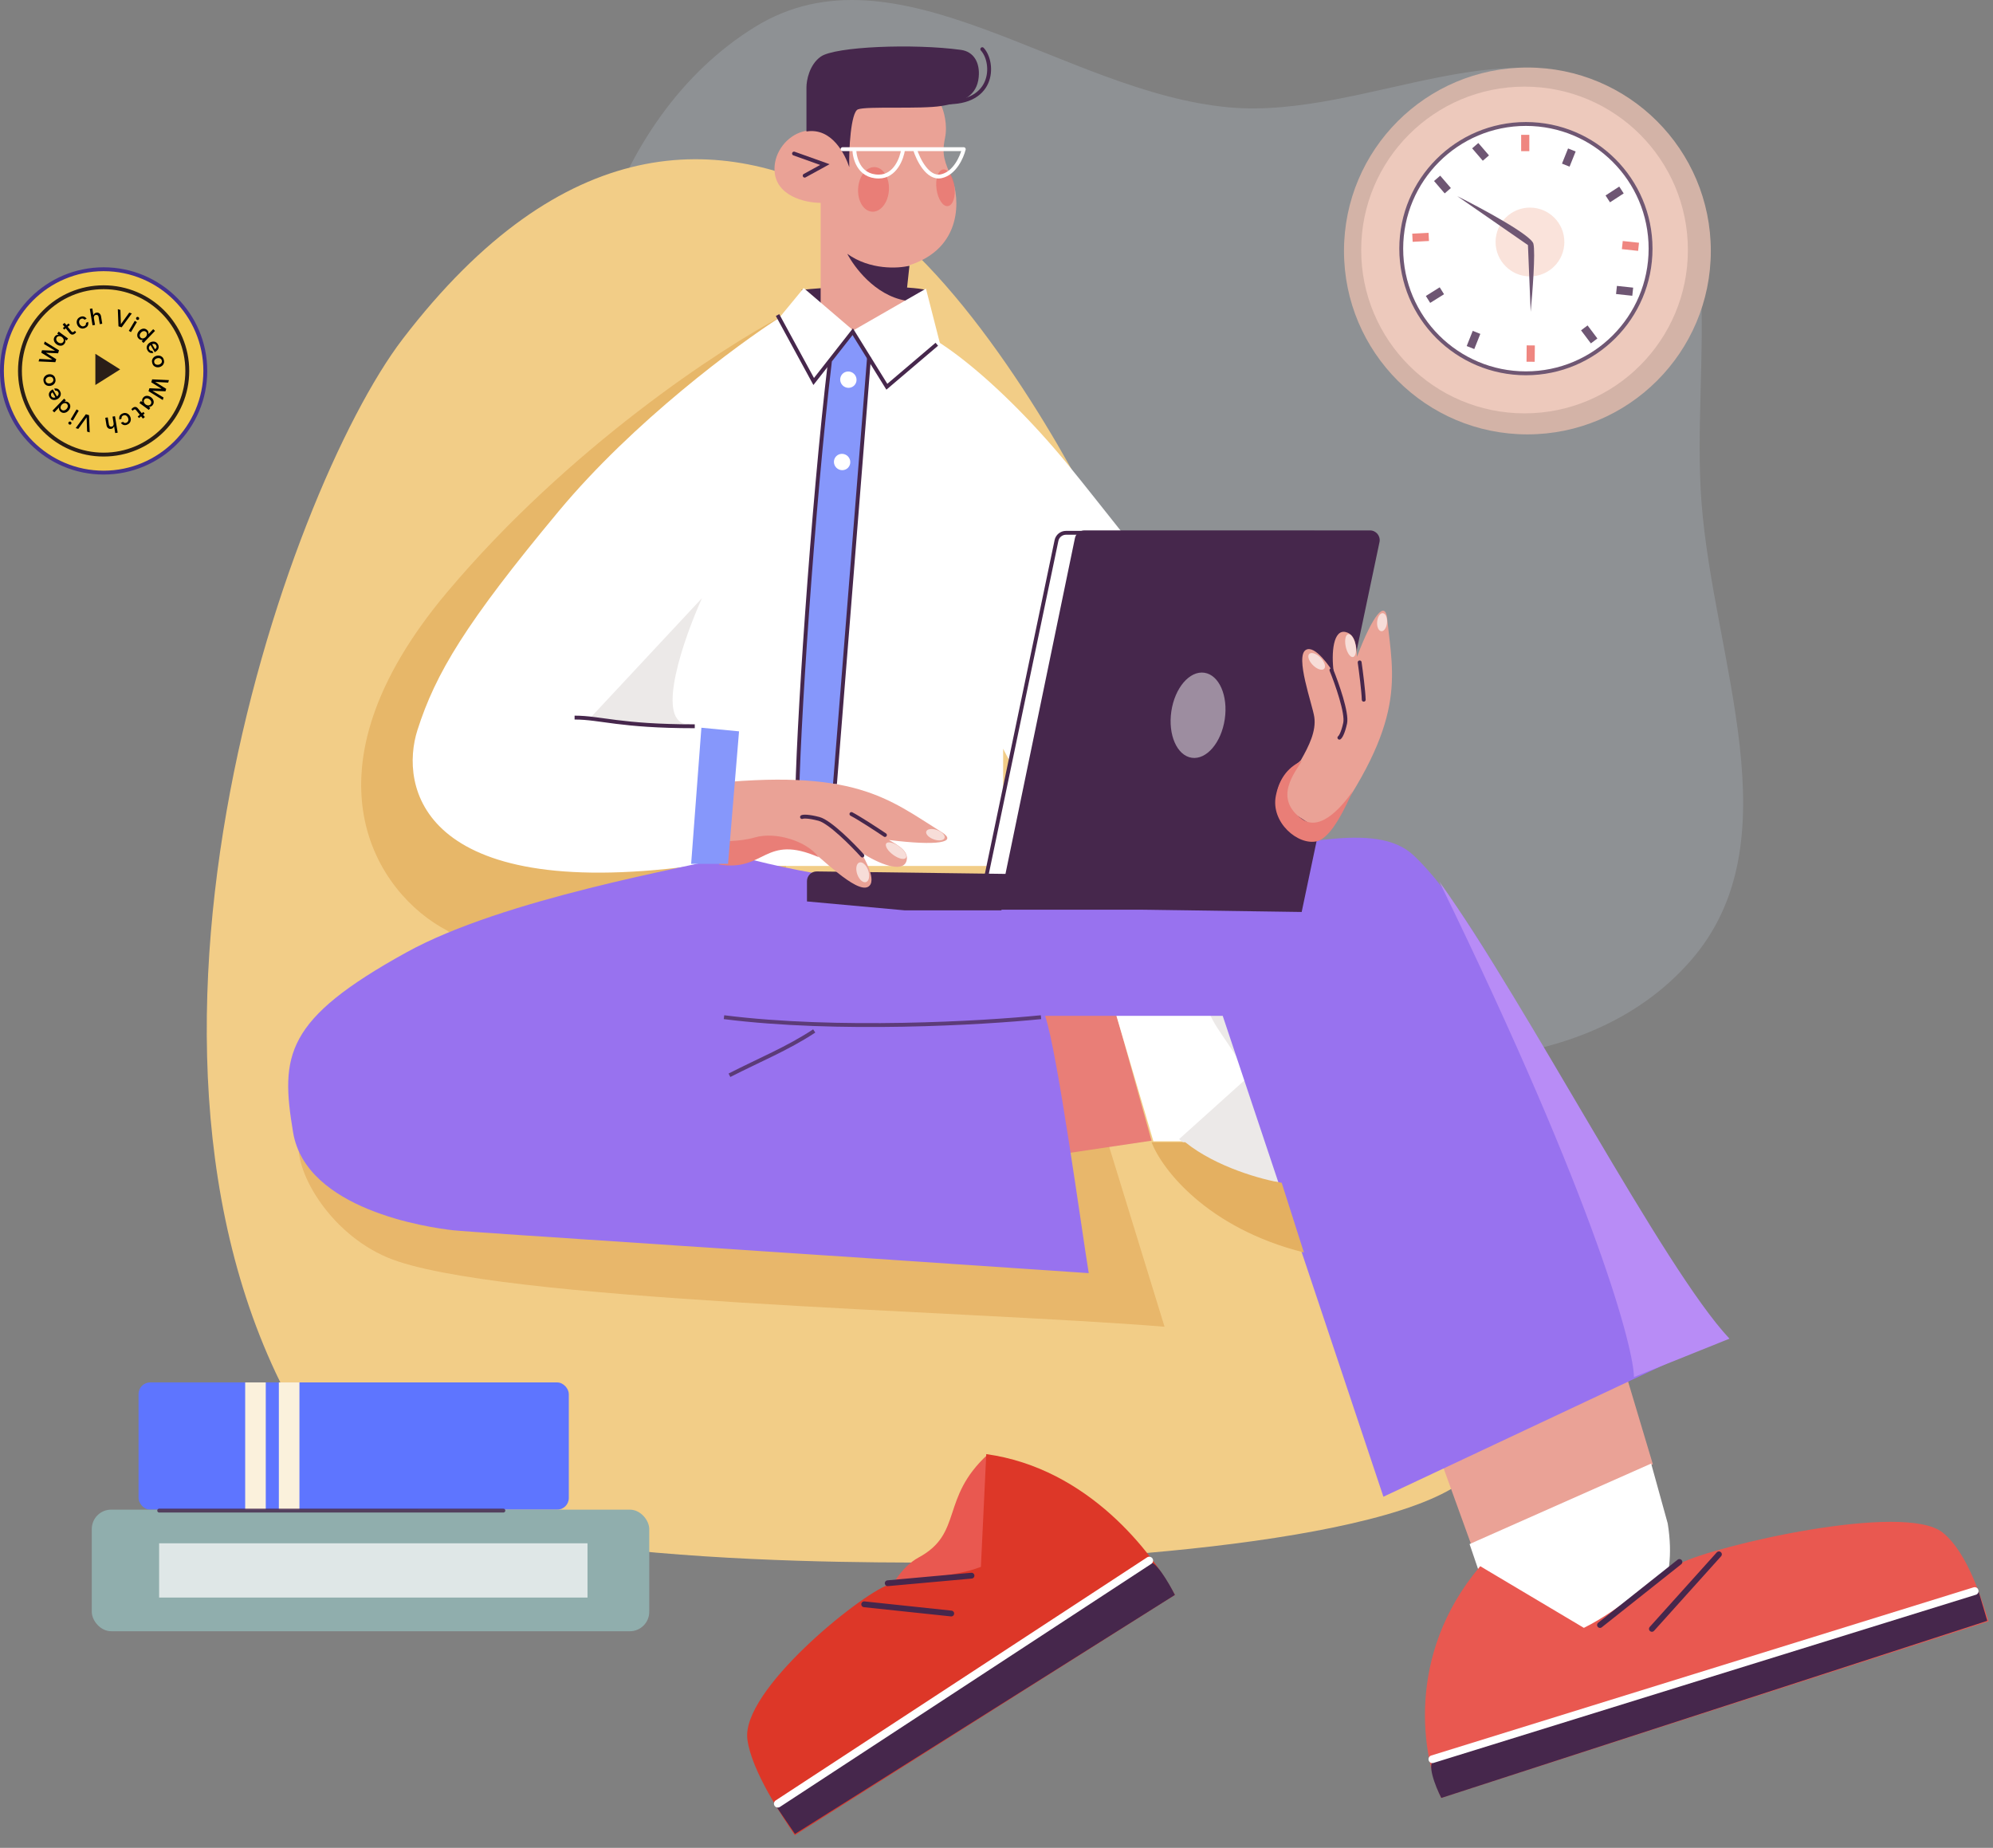 <svg width="1029" height="954" viewBox="0 0 1029 954" fill="none" xmlns="http://www.w3.org/2000/svg">
<rect x="0" y="0" width="1029" height="954" fill="#808080" stroke="none"/>
<path fill-rule="evenodd" clip-rule="evenodd" d="M634.869 55.452C705.703 61.702 785.476 8.004 840.07 53.542C895.609 99.868 873.146 186.524 878.452 258.629C884.498 340.783 927.074 434.415 872.651 496.279C817.508 558.963 716.185 554.539 634.869 535.52C568.63 520.027 539.38 449.856 487.274 406.143C424.987 353.888 324.392 337.516 304.818 258.629C283.188 171.463 313.416 60.917 389.924 13.82C463.232 -31.308 549.106 47.883 634.869 55.452Z" fill="#D9ECFF" fill-opacity="0.16"/>
<circle cx="53.5" cy="191.5" r="52.5" fill="#F2C94C" stroke="#43328D" stroke-width="2"/>
<circle cx="53.499" cy="191.5" r="43.196" stroke="#2A1E17" stroke-width="2"/>
<path d="M28.571 186.982L19.914 186.591L20.314 185.304L27.035 185.664L21.315 182.079L21.708 180.813L28.445 181.084L22.705 177.6L23.105 176.312L30.466 180.879L29.996 182.394L23.717 182.135L29.042 185.467L28.571 186.982Z" fill="black"/>
<path d="M28.29 173.745C28.514 173.441 28.749 173.224 28.994 173.095C29.244 172.96 29.478 172.879 29.695 172.851C29.913 172.824 30.087 172.816 30.219 172.829L30.259 172.774L29.538 172.244L30.305 171.204L35.143 174.762L34.376 175.801L33.655 175.271L33.614 175.326C33.665 175.447 33.71 175.616 33.748 175.832C33.786 176.047 33.778 176.294 33.723 176.572C33.672 176.844 33.535 177.132 33.31 177.436C33.041 177.801 32.736 178.069 32.394 178.239C32.051 178.399 31.693 178.483 31.321 178.491C30.944 178.494 30.572 178.432 30.206 178.304C29.846 178.17 29.51 177.989 29.2 177.76C28.889 177.532 28.616 177.266 28.381 176.962C28.15 176.651 27.983 176.317 27.88 175.961C27.771 175.599 27.746 175.233 27.803 174.863C27.859 174.482 28.021 174.109 28.29 173.745ZM29.326 174.154C29.106 174.452 29.004 174.762 29.02 175.083C29.031 175.4 29.122 175.702 29.296 175.989C29.473 176.27 29.699 176.511 29.973 176.712C30.247 176.913 30.544 177.057 30.866 177.143C31.191 177.223 31.51 177.224 31.823 177.144C32.129 177.06 32.392 176.869 32.611 176.571C32.831 176.273 32.934 175.969 32.919 175.658C32.903 175.336 32.806 175.035 32.628 174.755C32.455 174.468 32.231 174.224 31.957 174.022C31.683 173.821 31.384 173.68 31.058 173.6C30.737 173.514 30.423 173.513 30.117 173.597C29.809 173.671 29.545 173.857 29.326 174.154Z" fill="black"/>
<path d="M38.647 172.23C38.276 172.528 37.924 172.7 37.591 172.745C37.258 172.789 36.952 172.74 36.672 172.597C36.393 172.444 36.146 172.235 35.933 171.97L33.941 169.501L33.12 170.161L32.465 169.35L33.286 168.69L32.347 167.526L33.354 166.716L34.293 167.88L35.388 167L36.042 167.811L34.947 168.692L36.925 171.143C37.281 171.584 37.703 171.608 38.191 171.215C38.315 171.116 38.423 171.015 38.514 170.912C38.606 170.809 38.652 170.757 38.652 170.757L39.314 171.577C39.314 171.577 39.25 171.648 39.121 171.79C38.999 171.927 38.841 172.074 38.647 172.23Z" fill="black"/>
<path d="M43.954 169.318C43.494 169.529 43.056 169.634 42.64 169.633C42.221 169.626 41.837 169.54 41.487 169.376C41.135 169.205 40.823 168.978 40.552 168.695C40.287 168.409 40.075 168.091 39.914 167.741C39.753 167.391 39.651 167.023 39.606 166.636C39.569 166.246 39.602 165.865 39.705 165.494C39.806 165.116 39.992 164.769 40.263 164.454C40.53 164.132 40.894 163.866 41.355 163.655C41.808 163.448 42.214 163.345 42.572 163.347C42.934 163.34 43.25 163.394 43.52 163.512C43.79 163.629 44.015 163.767 44.196 163.925C44.377 164.083 44.509 164.226 44.593 164.354C44.683 164.479 44.728 164.541 44.728 164.541L43.616 165.05C43.616 165.05 43.575 165.007 43.493 164.919C43.418 164.829 43.305 164.736 43.153 164.639C43 164.543 42.811 164.484 42.585 164.463C42.366 164.438 42.109 164.494 41.814 164.629C41.464 164.789 41.213 165.012 41.061 165.297C40.906 165.576 40.832 165.884 40.837 166.222C40.85 166.557 40.93 166.886 41.078 167.208C41.226 167.531 41.423 167.806 41.669 168.034C41.922 168.259 42.206 168.407 42.522 168.479C42.834 168.544 43.165 168.496 43.516 168.336C43.811 168.2 44.021 168.042 44.145 167.861C44.277 167.676 44.355 167.494 44.382 167.316C44.408 167.138 44.411 166.991 44.391 166.876C44.378 166.757 44.372 166.698 44.372 166.698L45.485 166.189C45.485 166.189 45.502 166.264 45.538 166.413C45.58 166.56 45.603 166.753 45.605 166.993C45.607 167.233 45.564 167.494 45.477 167.774C45.39 168.055 45.227 168.333 44.987 168.609C44.752 168.875 44.408 169.111 43.954 169.318Z" fill="black"/>
<path d="M47.776 167.955L46.382 159.458L47.657 159.249L48.22 162.681L48.287 162.67C48.322 162.558 48.39 162.416 48.493 162.246C48.594 162.069 48.746 161.903 48.95 161.747C49.162 161.59 49.443 161.483 49.793 161.425C50.233 161.353 50.618 161.394 50.95 161.546C51.281 161.699 51.548 161.93 51.752 162.241C51.964 162.551 52.103 162.907 52.169 163.31L52.796 167.134L51.522 167.342L50.916 163.652C50.858 163.295 50.707 163.009 50.466 162.796C50.232 162.582 49.921 162.507 49.533 162.57C49.227 162.62 48.991 162.739 48.822 162.927C48.661 163.107 48.555 163.327 48.506 163.587C48.456 163.841 48.453 164.105 48.498 164.381L49.05 167.746L47.776 167.955Z" fill="black"/>
<path d="M61.178 168.481L60.832 159.611L62.165 160.017L62.416 167.377L66.728 161.407L68.061 161.813L62.804 168.976L61.178 168.481Z" fill="black"/>
<path d="M70.64 165.078C70.439 164.959 70.314 164.793 70.264 164.579C70.215 164.366 70.245 164.168 70.353 163.986C70.465 163.798 70.624 163.677 70.831 163.624C71.042 163.565 71.248 163.595 71.45 163.714C71.651 163.833 71.777 163.999 71.826 164.213C71.885 164.423 71.859 164.623 71.747 164.811C71.635 165 71.471 165.122 71.253 165.177C71.046 165.23 70.842 165.197 70.64 165.078ZM66.504 170.806L69.568 165.642L70.68 166.299L67.616 171.463L66.504 170.806Z" fill="black"/>
<path d="M71.656 174.885C71.328 174.572 71.102 174.235 70.977 173.875C70.862 173.514 70.825 173.15 70.865 172.78C70.91 172.406 71.02 172.046 71.195 171.7C71.375 171.36 71.598 171.051 71.865 170.773C72.131 170.495 72.431 170.26 72.764 170.066C73.102 169.877 73.455 169.755 73.823 169.699C74.195 169.637 74.562 169.659 74.923 169.763C75.294 169.867 75.643 170.076 75.971 170.389C76.243 170.65 76.428 170.911 76.525 171.17C76.626 171.435 76.677 171.677 76.676 171.896C76.676 172.115 76.661 172.288 76.631 172.417L76.68 172.464L79.105 169.938L80.038 170.831L74.076 177.044L73.142 176.151L73.762 175.505L73.713 175.458C73.585 175.493 73.412 175.515 73.193 175.525C72.974 175.535 72.73 175.495 72.461 175.405C72.197 175.319 71.929 175.146 71.656 174.885ZM72.606 174.305C72.873 174.56 73.162 174.701 73.473 174.726C73.794 174.752 74.106 174.694 74.407 174.554C74.715 174.42 74.986 174.23 75.221 173.984C75.457 173.739 75.635 173.461 75.757 173.148C75.884 172.841 75.925 172.531 75.881 172.217C75.848 171.903 75.697 171.618 75.43 171.362C75.162 171.106 74.868 170.965 74.547 170.94C74.231 170.91 73.919 170.962 73.612 171.096C73.31 171.236 73.041 171.429 72.806 171.674C72.571 171.919 72.389 172.195 72.262 172.502C72.141 172.815 72.099 173.13 72.138 173.45C72.183 173.764 72.338 174.049 72.606 174.305Z" fill="black"/>
<path d="M76.186 180.942C75.93 180.505 75.783 180.084 75.746 179.677C75.719 179.272 75.771 178.892 75.903 178.535C76.046 178.18 76.246 177.857 76.504 177.566C76.767 177.282 77.064 177.042 77.397 176.848C77.723 176.657 78.074 176.517 78.451 176.428C78.828 176.339 79.206 176.319 79.585 176.369C79.964 176.418 80.321 176.556 80.654 176.781C80.994 177.002 81.288 177.324 81.537 177.748C81.804 178.204 81.935 178.665 81.929 179.133C81.933 179.603 81.79 180.054 81.501 180.485C81.221 180.92 80.785 181.311 80.192 181.658L79.888 181.835L77.733 178.16C77.35 178.419 77.087 178.753 76.941 179.162C76.796 179.57 76.847 179.986 77.095 180.41C77.237 180.651 77.392 180.827 77.562 180.937C77.739 181.044 77.904 181.11 78.058 181.133C78.212 181.157 78.338 181.162 78.435 181.149C78.536 181.142 78.587 181.139 78.587 181.139L79.195 182.175C79.195 182.175 79.126 182.193 78.99 182.229C78.86 182.261 78.683 182.281 78.46 182.289C78.241 182.304 77.999 182.279 77.734 182.215C77.469 182.151 77.199 182.02 76.925 181.822C76.658 181.62 76.411 181.326 76.186 180.942ZM78.521 177.713L80.04 180.302C80.481 180.009 80.737 179.676 80.807 179.303C80.881 178.936 80.822 178.59 80.631 178.264C80.417 177.899 80.119 177.667 79.736 177.567C79.36 177.463 78.955 177.512 78.521 177.713Z" fill="black"/>
<path d="M78.577 187.388C78.412 186.752 78.416 186.178 78.588 185.665C78.761 185.16 79.049 184.735 79.451 184.389C79.855 184.051 80.317 183.815 80.836 183.681C81.355 183.547 81.874 183.531 82.391 183.631C82.911 183.739 83.369 183.972 83.766 184.33C84.165 184.695 84.446 185.195 84.611 185.832C84.773 186.461 84.768 187.027 84.594 187.532C84.423 188.045 84.135 188.47 83.731 188.808C83.329 189.154 82.868 189.394 82.349 189.527C81.829 189.661 81.31 189.674 80.791 189.567C80.273 189.466 79.815 189.233 79.416 188.868C79.019 188.51 78.74 188.017 78.577 187.388ZM79.641 187.114C79.734 187.472 79.903 187.748 80.148 187.942C80.395 188.144 80.685 188.268 81.017 188.315C81.351 188.369 81.686 188.353 82.022 188.266C82.366 188.177 82.667 188.03 82.926 187.822C83.194 187.621 83.387 187.372 83.505 187.076C83.626 186.788 83.639 186.464 83.547 186.106C83.454 185.748 83.284 185.468 83.037 185.267C82.79 185.065 82.5 184.941 82.168 184.894C81.843 184.845 81.509 184.865 81.165 184.954C80.829 185.04 80.527 185.185 80.259 185.386C79.991 185.588 79.798 185.837 79.68 186.132C79.561 186.428 79.548 186.755 79.641 187.114Z" fill="black"/>
<path d="M78.571 195.857L87.229 196.247L86.829 197.534L80.108 197.174L85.828 200.759L85.435 202.025L78.697 201.754L84.437 205.239L84.037 206.526L76.676 201.959L77.147 200.444L83.425 200.703L78.101 197.371L78.571 195.857Z" fill="black"/>
<path d="M78.852 209.093C78.628 209.397 78.393 209.614 78.148 209.743C77.898 209.878 77.664 209.959 77.447 209.987C77.229 210.014 77.055 210.022 76.923 210.01L76.883 210.064L77.604 210.595L76.837 211.634L72 208.076L72.766 207.037L73.487 207.567L73.528 207.513C73.477 207.391 73.432 207.222 73.394 207.007C73.356 206.791 73.365 206.544 73.42 206.266C73.47 205.994 73.608 205.706 73.832 205.402C74.101 205.037 74.406 204.769 74.748 204.599C75.091 204.439 75.449 204.355 75.821 204.347C76.199 204.344 76.571 204.406 76.936 204.534C77.297 204.668 77.633 204.85 77.943 205.078C78.253 205.306 78.526 205.572 78.761 205.877C78.992 206.187 79.159 206.521 79.262 206.878C79.371 207.239 79.397 207.605 79.339 207.975C79.284 208.356 79.121 208.729 78.852 209.093ZM77.817 208.684C78.037 208.386 78.138 208.076 78.122 207.755C78.112 207.438 78.02 207.136 77.847 206.849C77.669 206.569 77.443 206.328 77.169 206.126C76.896 205.925 76.598 205.781 76.277 205.695C75.951 205.615 75.632 205.615 75.32 205.694C75.014 205.779 74.751 205.97 74.531 206.267C74.311 206.565 74.209 206.87 74.224 207.18C74.24 207.502 74.337 207.803 74.515 208.084C74.688 208.37 74.911 208.614 75.185 208.816C75.459 209.017 75.759 209.158 76.085 209.238C76.406 209.324 76.719 209.325 77.026 209.241C77.333 209.167 77.597 208.982 77.817 208.684Z" fill="black"/>
<path d="M68.496 210.608C68.867 210.31 69.218 210.138 69.551 210.094C69.884 210.049 70.19 210.098 70.471 210.241C70.75 210.395 70.996 210.604 71.21 210.868L73.201 213.337L74.022 212.677L74.677 213.488L73.856 214.148L74.795 215.312L73.788 216.122L72.85 214.958L71.755 215.838L71.1 215.027L72.195 214.147L70.217 211.695C69.862 211.254 69.439 211.23 68.951 211.623C68.827 211.723 68.72 211.824 68.628 211.927C68.536 212.03 68.49 212.081 68.49 212.081L67.829 211.261C67.829 211.261 67.893 211.19 68.021 211.048C68.143 210.911 68.302 210.764 68.496 210.608Z" fill="black"/>
<path d="M63.188 213.52C63.648 213.309 64.086 213.204 64.502 213.205C64.921 213.213 65.305 213.299 65.655 213.462C66.008 213.633 66.32 213.86 66.591 214.143C66.855 214.429 67.068 214.747 67.228 215.097C67.389 215.447 67.492 215.816 67.536 216.202C67.574 216.592 67.541 216.973 67.437 217.344C67.336 217.723 67.151 218.069 66.88 218.384C66.612 218.706 66.248 218.972 65.788 219.183C65.335 219.39 64.929 219.493 64.57 219.491C64.208 219.499 63.892 219.444 63.622 219.327C63.352 219.209 63.127 219.072 62.946 218.913C62.766 218.755 62.633 218.612 62.55 218.484C62.459 218.36 62.414 218.297 62.414 218.297L63.527 217.788C63.527 217.788 63.568 217.832 63.649 217.919C63.724 218.009 63.837 218.103 63.99 218.199C64.142 218.296 64.331 218.354 64.557 218.376C64.776 218.4 65.033 218.345 65.329 218.21C65.679 218.049 65.93 217.826 66.081 217.541C66.236 217.263 66.311 216.954 66.305 216.616C66.293 216.282 66.212 215.953 66.064 215.63C65.916 215.308 65.719 215.032 65.473 214.804C65.22 214.579 64.936 214.431 64.621 214.359C64.308 214.295 63.977 214.342 63.627 214.503C63.331 214.638 63.122 214.796 62.997 214.978C62.866 215.163 62.787 215.344 62.761 215.522C62.734 215.7 62.731 215.847 62.751 215.963C62.764 216.081 62.77 216.141 62.77 216.141L61.658 216.65C61.658 216.65 61.64 216.575 61.605 216.425C61.562 216.278 61.54 216.085 61.538 215.845C61.536 215.605 61.578 215.345 61.665 215.064C61.752 214.783 61.916 214.505 62.155 214.229C62.39 213.964 62.735 213.727 63.188 213.52Z" fill="black"/>
<path d="M59.367 214.884L60.761 223.381L59.486 223.589L58.923 220.157L58.856 220.168C58.821 220.281 58.752 220.422 58.65 220.592C58.549 220.769 58.396 220.936 58.192 221.092C57.98 221.249 57.7 221.356 57.349 221.413C56.91 221.485 56.524 221.445 56.193 221.292C55.862 221.14 55.594 220.908 55.39 220.597C55.178 220.287 55.039 219.931 54.974 219.529L54.346 215.705L55.621 215.496L56.226 219.186C56.285 219.544 56.435 219.829 56.677 220.042C56.911 220.256 57.222 220.332 57.609 220.268C57.915 220.218 58.152 220.099 58.32 219.911C58.482 219.732 58.587 219.512 58.636 219.251C58.687 218.998 58.689 218.733 58.644 218.458L58.092 215.092L59.367 214.884Z" fill="black"/>
<path d="M45.964 214.357L46.31 223.227L44.977 222.821L44.726 215.461L40.414 221.431L39.081 221.025L44.338 213.862L45.964 214.357Z" fill="black"/>
<path d="M36.502 217.761C36.703 217.88 36.829 218.046 36.878 218.259C36.927 218.473 36.898 218.67 36.79 218.852C36.678 219.041 36.518 219.161 36.311 219.214C36.1 219.274 35.894 219.244 35.693 219.125C35.491 219.005 35.366 218.839 35.317 218.626C35.257 218.415 35.283 218.216 35.395 218.027C35.507 217.839 35.672 217.717 35.889 217.661C36.096 217.608 36.3 217.641 36.502 217.761ZM40.638 212.033L37.574 217.197L36.462 216.539L39.527 211.375L40.638 212.033Z" fill="black"/>
<path d="M35.489 207.953C35.817 208.266 36.043 208.603 36.168 208.963C36.283 209.324 36.32 209.689 36.28 210.058C36.234 210.433 36.124 210.793 35.95 211.138C35.77 211.478 35.547 211.787 35.28 212.065C35.014 212.343 34.714 212.579 34.381 212.773C34.043 212.962 33.69 213.084 33.322 213.14C32.949 213.201 32.583 213.18 32.222 213.075C31.851 212.971 31.502 212.762 31.174 212.449C30.901 212.188 30.717 211.928 30.62 211.668C30.519 211.403 30.468 211.162 30.469 210.943C30.469 210.724 30.484 210.55 30.514 210.421L30.465 210.374L28.04 212.9L27.107 212.007L33.069 205.795L34.003 206.688L33.383 207.333L33.432 207.38C33.559 207.346 33.733 207.323 33.952 207.313C34.171 207.303 34.415 207.343 34.684 207.434C34.948 207.519 35.216 207.692 35.489 207.953ZM34.539 208.534C34.272 208.278 33.983 208.137 33.672 208.112C33.351 208.087 33.039 208.144 32.737 208.284C32.43 208.419 32.159 208.609 31.924 208.854C31.688 209.099 31.51 209.378 31.388 209.69C31.261 209.997 31.22 210.307 31.264 210.621C31.297 210.936 31.448 211.221 31.715 211.477C31.983 211.732 32.277 211.873 32.598 211.898C32.914 211.929 33.226 211.877 33.533 211.742C33.835 211.602 34.103 211.41 34.339 211.164C34.574 210.919 34.755 210.643 34.883 210.336C35.004 210.024 35.045 209.708 35.007 209.389C34.962 209.075 34.807 208.79 34.539 208.534Z" fill="black"/>
<path d="M30.957 201.896C31.213 202.333 31.359 202.755 31.397 203.162C31.424 203.566 31.371 203.946 31.239 204.304C31.097 204.658 30.896 204.981 30.638 205.272C30.376 205.556 30.078 205.796 29.746 205.99C29.42 206.181 29.068 206.321 28.692 206.41C28.315 206.499 27.937 206.519 27.557 206.469C27.178 206.42 26.822 206.283 26.488 206.058C26.148 205.836 25.854 205.514 25.606 205.091C25.338 204.634 25.208 204.173 25.214 203.705C25.21 203.235 25.352 202.785 25.642 202.353C25.921 201.918 26.358 201.527 26.951 201.181L27.254 201.003L29.409 204.678C29.792 204.419 30.056 204.085 30.201 203.677C30.347 203.268 30.295 202.852 30.047 202.428C29.906 202.187 29.75 202.011 29.58 201.901C29.404 201.794 29.238 201.729 29.084 201.705C28.93 201.681 28.805 201.676 28.707 201.689C28.606 201.696 28.555 201.699 28.555 201.699L27.948 200.663C27.948 200.663 28.016 200.645 28.152 200.609C28.282 200.577 28.459 200.557 28.682 200.549C28.901 200.535 29.143 200.559 29.408 200.623C29.674 200.687 29.943 200.818 30.217 201.016C30.485 201.219 30.731 201.512 30.957 201.896ZM28.621 205.125L27.102 202.536C26.661 202.829 26.405 203.162 26.335 203.535C26.262 203.902 26.32 204.248 26.512 204.574C26.726 204.939 27.024 205.171 27.406 205.271C27.783 205.375 28.188 205.327 28.621 205.125Z" fill="black"/>
<path d="M28.566 195.451C28.73 196.087 28.727 196.661 28.555 197.173C28.381 197.678 28.093 198.104 27.691 198.449C27.287 198.787 26.826 199.023 26.306 199.157C25.787 199.291 25.269 199.308 24.751 199.207C24.232 199.1 23.774 198.867 23.377 198.509C22.978 198.144 22.696 197.643 22.532 197.007C22.369 196.378 22.374 195.811 22.548 195.306C22.72 194.794 23.008 194.369 23.412 194.03C23.814 193.685 24.274 193.445 24.794 193.311C25.313 193.177 25.832 193.164 26.352 193.272C26.869 193.373 27.327 193.605 27.726 193.971C28.123 194.328 28.403 194.822 28.566 195.451ZM27.501 195.725C27.409 195.367 27.24 195.091 26.994 194.896C26.747 194.695 26.458 194.571 26.125 194.524C25.792 194.469 25.456 194.486 25.12 194.573C24.776 194.661 24.475 194.809 24.217 195.016C23.949 195.218 23.756 195.467 23.637 195.762C23.517 196.051 23.503 196.374 23.596 196.732C23.689 197.091 23.858 197.371 24.106 197.572C24.353 197.774 24.642 197.898 24.974 197.945C25.299 197.994 25.633 197.974 25.977 197.885C26.314 197.798 26.616 197.654 26.883 197.452C27.151 197.251 27.344 197.002 27.463 196.706C27.581 196.41 27.594 196.083 27.501 195.725Z" fill="black"/>
<path d="M62.028 190.725L49.235 198.782L49.235 182.667L62.028 190.725Z" fill="#2A1E17"/>
<circle cx="788.61" cy="129.564" r="94.698" fill="#D3B3A7"/>
<circle cx="787.131" cy="129.069" r="84.34" fill="#EDC9BC"/>
<circle cx="787.835" cy="128.369" r="64.364" fill="white" stroke="#6F5773" stroke-width="2"/>
<circle cx="789.935" cy="124.936" r="17.756" fill="#F8DAD0" fill-opacity="0.76"/>
<rect x="785.381" y="69.61" width="4.217" height="8.434" fill="#E95850" fill-opacity="0.72"/>
<rect x="760.078" y="76.585" width="4.217" height="8.434" transform="rotate(-40.692 760.078 76.585)" fill="#46274C" fill-opacity="0.78"/>
<rect x="740.4" y="93.448" width="4.217" height="8.434" transform="rotate(-40.692 740.4 93.448)" fill="#46274C" fill-opacity="0.78"/>
<rect x="729.364" y="124.846" width="4.217" height="8.434" transform="rotate(-92.883 729.364 124.846)" fill="#E95850" fill-opacity="0.72"/>
<rect x="738.416" y="156.377" width="4.217" height="8.434" transform="rotate(-122.01 738.416 156.377)" fill="#46274C" fill-opacity="0.78"/>
<rect x="761.184" y="180.214" width="4.217" height="8.434" transform="rotate(-158.306 761.184 180.214)" fill="#46274C" fill-opacity="0.78"/>
<rect x="792.373" y="186.781" width="4.217" height="8.434" transform="rotate(-179.467 792.373 186.781)" fill="#E95850" fill-opacity="0.72"/>
<rect x="824.746" y="174.748" width="4.217" height="8.434" transform="rotate(143.022 824.746 174.748)" fill="#46274C" fill-opacity="0.78"/>
<rect x="843.214" y="148.504" width="4.217" height="8.434" transform="rotate(96.097 843.214 148.504)" fill="#46274C" fill-opacity="0.78"/>
<rect x="846.222" y="125.328" width="4.217" height="8.434" transform="rotate(96.097 846.222 125.328)" fill="#E95850" fill-opacity="0.72"/>
<rect x="836.029" y="96.32" width="4.217" height="8.434" transform="rotate(56.969 836.029 96.32)" fill="#46274C" fill-opacity="0.78"/>
<rect x="809.604" y="76.643" width="4.217" height="8.434" transform="rotate(21.862 809.604 76.643)" fill="#46274C" fill-opacity="0.78"/>
<path d="M788.893 126.539L752.345 101.237C764.996 107.562 790.579 121.338 791.704 125.836C792.828 130.334 791.235 151.138 790.298 160.978L788.893 126.539Z" fill="#6F5773"/>
<path d="M438.922 104.642C492.247 134.204 546.561 226.337 567.052 268.709C639.387 417.749 780.058 723.663 764.06 754.998C744.063 794.167 567.051 806.731 484.099 806.731C417.738 806.731 202.441 806.731 162.664 745.39C40.459 556.935 147.927 253.351 207.918 175.012C290.564 67.09 372.264 67.69 438.922 104.642Z" fill="#F2CD87"/>
<path d="M200.01 649.206C169.57 636.346 150.86 603.274 154.549 587.33H571.215L601.259 684.973C497.818 676.54 253.925 671.983 200.01 649.206Z" fill="#E4B061" fill-opacity="0.74"/>
<path d="M230.884 305.697C293.586 231.193 372.271 179.679 403.775 163.235C469.427 575.96 315.869 546.669 230.884 480.432C194.462 461.53 152.507 398.828 230.884 305.697Z" fill="#E4B061" fill-opacity="0.77"/>
<path d="M288.442 263.95C327.014 217.604 380.76 177.861 402.812 163.782C422.372 169.389 451.924 176.939 459.998 169.762C470.089 160.792 513.445 193.683 551.195 239.656C569.812 262.328 594.925 295.844 607.633 308.054C618.846 285.628 622.784 367.975 639.604 341.438L690.995 290.046C669.317 442.54 647.625 447.092 597.541 447.092C557.474 447.092 527.773 406.726 517.93 386.543L517.93 447.092L357.214 447.092C217.054 465.407 206.215 405.979 215.559 376.825C224.903 347.672 240.227 321.883 288.442 263.95Z" fill="white"/>
<path d="M449.352 186.125L440.661 171.105L428.06 186.125C420.412 249.385 413.865 364.742 411.547 414.513H431.102C430.059 393.662 442.834 253.567 449.352 186.125Z" fill="#8697FB"/>
<path d="M413.72 149.674C438.405 146.992 471.975 147.771 477.819 149.674L440.79 169.947L413.72 149.674Z" fill="#46274C"/>
<rect x="71.536" y="713.721" width="222.141" height="65.677" rx="6" fill="#5E75FF"/>
<rect x="47.391" y="779.398" width="287.818" height="62.779" rx="10" fill="#90AEAD"/>
<rect x="126.59" y="713.721" width="10.624" height="65.677" fill="#FBF1DC"/>
<rect x="143.975" y="713.721" width="10.624" height="65.677" fill="#FBF1DC"/>
<rect x="82.16" y="796.781" width="221.176" height="28.009" fill="white" fill-opacity="0.71"/>
<path d="M82.189 779.888H259.902" stroke="#46274C" stroke-opacity="0.81" stroke-width="2" stroke-linecap="round"/>
<path d="M474.317 804.086C465.265 808.974 458.795 820.222 457.258 826.677C469.86 826.677 502.072 814.782 509.817 807.774C517.563 800.766 513.044 767.049 509.817 751.066C485.382 773.657 497.369 791.638 474.317 804.086Z" fill="#E95850"/>
<path d="M487.892 71.38C489.359 64.36 487.281 57.34 486.058 54.708C473.833 48.858 447.55 38.913 440.215 45.933C432.88 52.953 435.936 74.012 438.381 83.664C425.545 54.708 399.873 69.625 399.873 87.174C399.873 101.214 415.765 104.723 423.711 104.723V163.514C443.515 179.659 460.691 170.241 466.804 163.514L468.638 137.19C497.977 128.415 495.227 101.214 491.559 92.439C487.892 83.664 486.058 80.154 487.892 71.38Z" fill="#EAA296"/>
<ellipse cx="4.691" cy="9.543" rx="4.691" ry="9.543" transform="matrix(0.987 -0.16 0.136 0.991 482.245 88.233)" fill="#E9746E" fill-opacity="0.78"/>
<ellipse cx="7.985" cy="11.509" rx="7.985" ry="11.509" transform="matrix(0.985 0.175 -0.118 0.993 444.493 84.959)" fill="#E9746E" fill-opacity="0.78"/>
<path d="M437.464 131.048C449.2 139.472 463.747 138.653 469.554 137.191L467.603 155.2C451.467 152.392 440.826 137.483 437.464 131.048Z" fill="#46274C"/>
<path d="M416.379 67.873C429.582 65.767 436.353 79.853 438.492 86.288C438.187 77.513 439.3 57.869 442.968 56.465C447.552 54.71 475.058 56.465 486.06 54.71C497.062 52.955 504.398 49.446 505.315 39.793C506.048 32.072 502.564 26.63 496.146 25.754C471.639 22.407 431.049 23.999 423.714 29.264C417.846 33.475 416.379 41.548 416.379 45.058V67.873Z" fill="#46274C"/>
<path d="M409.958 79.282L425.888 84.966L415.459 90.689" stroke="#46274C" stroke-width="2" stroke-linecap="round"/>
<path d="M466.304 77.013C465.658 81.725 462.233 91.149 453.702 91.149C443.04 91.149 441.101 80.782 441.101 77.013" stroke="white" stroke-width="2"/>
<path d="M497.59 77.013C496.62 81.054 492.937 89.509 485.957 91.001C478.978 92.493 474.002 82.297 472.387 77.013" stroke="white" stroke-width="2"/>
<path d="M497.59 77.013H435.016" stroke="white" stroke-width="2" stroke-linecap="round"/>
<path d="M401.869 164.633L414.968 148.727L440.533 170.597L478.08 149.025L485.422 177.731C424.877 171.268 407.992 170.935 401.869 164.633Z" fill="white"/>
<path d="M428.497 186.566C419.682 260.287 411.55 381.823 411.55 416.721" stroke="#46274C" stroke-width="2"/>
<path d="M448.687 184.539L431.102 404.795" stroke="#46274C" stroke-width="2"/>
<path d="M483.679 177.732L457.889 199.669L440.269 171.246L420.117 196.96L401.455 162.663" stroke="#46274C" stroke-width="2"/>
<ellipse cx="4.246" cy="4.194" rx="4.246" ry="4.194" transform="matrix(-0.925 -0.381 -0.37 0.929 443.498 193.739)" fill="white"/>
<ellipse cx="4.246" cy="4.194" rx="4.246" ry="4.194" transform="matrix(-0.925 -0.381 -0.37 0.929 440.266 236.249)" fill="white"/>
<path d="M507.156 25.391C513.671 32.384 513.807 55.407 484.651 52.592" stroke="#46274C" stroke-width="2" stroke-linecap="round"/>
<path d="M605.354 311.586C603.326 324.986 599.27 354.083 599.27 363.272" stroke="#46274C" stroke-width="2" stroke-linecap="round"/>
<ellipse cx="5.436" cy="3.134" rx="5.436" ry="3.134" transform="matrix(-0.971 -0.241 -0.233 0.972 440.476 426.822)" fill="white" fill-opacity="0.63"/>
<path d="M853.368 755.941L839.01 707.973L741.788 748.215L759.62 797.502L853.368 755.941Z" fill="#EAA296"/>
<path d="M852.501 755.615L861.062 786.551C871.552 852.236 808.82 855.067 776.143 848.272L758.754 797.176L852.501 755.615Z" fill="white"/>
<path d="M817.769 840.435L764.25 808.597C725.173 854.735 734.553 907.583 744.128 928.24L1026.72 837.072C1023.58 827.022 1016.17 801.793 1003.05 791.254C983.094 775.216 885.259 798.059 867.835 807.005C853.896 814.162 837.083 830.903 817.769 840.435Z" fill="#E95850"/>
<path d="M1021.18 820.332L740.817 908.453C736.193 909.906 741.111 922.263 744.148 928.26L1026.05 836.797L1021.18 820.332Z" fill="#46274C"/>
<path d="M887.491 802.47L852.886 840.956" stroke="#46274C" stroke-width="3" stroke-linecap="round"/>
<path d="M867.101 806.415L826.087 838.958" stroke="#46274C" stroke-width="3" stroke-linecap="round"/>
<path d="M1019.55 821.431L739.537 908.256" stroke="white" stroke-width="4" stroke-linecap="round"/>
<path d="M575.566 520.916L526.942 515.78L550.102 595.525L594.541 588.911L575.566 520.916Z" fill="#E97E77"/>
<path d="M575.957 522.891L609.56 519.729C668.18 518.81 654.801 563.3 642.828 582.825L617.861 589.216L595.501 589.216L575.957 522.891Z" fill="white"/>
<path d="M643.852 556.561L608.77 588.12C641.259 616.04 686.209 613.397 705.818 609.249L680.032 427.764C670.775 428.852 647.627 431.283 636.082 438.463C618.516 449.387 619.922 511.483 624.38 522.953C627.946 532.128 639.242 543.879 643.852 556.561Z" fill="#ECE9E8"/>
<path d="M664.556 429.763L688.131 609.617C688.52 612.584 700.099 610.6 705.84 609.237L679.668 428.155L664.556 429.763Z" fill="#46274C"/>
<path d="M624.144 510.483L650.869 535.008" stroke="#46274C" stroke-width="3" stroke-linecap="round"/>
<path d="M665.198 430.856L687.721 610.389" stroke="white" stroke-width="4" stroke-linecap="round"/>
<path d="M305.264 370.102L362.449 308.805C353.062 329.666 338.656 370.862 353.995 373.84H357.964C356.464 374.071 355.145 374.063 353.995 373.84H330.472L305.264 370.102Z" fill="#ECE9E8"/>
<path d="M296.665 370.474C310.185 370.474 319.867 374.959 358.709 374.959" stroke="#46274C" stroke-width="2"/>
<path d="M209.893 491.663C260.194 463.93 354.088 447.959 379.485 441.567C562.122 491.661 691.332 405.572 729.797 441.565C768.263 477.559 811.173 579.027 887.469 691.298L714.263 772.734L631.303 524.473H539.589C545.914 542.658 558.423 634.682 562.122 657.3C418.226 647.417 244.66 636.344 234.008 635.164C220.692 633.688 157.991 624.483 151.333 584.654C144.676 544.825 147.017 526.329 209.893 491.663Z" fill="#9872EF"/>
<path d="M550.366 275.077H678.343C681.317 275.077 683.633 277.658 683.314 280.615L662.996 468.652H505.858L545.472 279.055C545.956 276.738 547.999 275.077 550.366 275.077Z" fill="white" stroke="#46274C" stroke-width="2" stroke-linecap="round"/>
<path d="M421.71 449.904L519.435 451.181L517.042 469.99H467.07L416.645 465.395V454.904C416.645 452.117 418.923 449.868 421.71 449.904Z" fill="#46274C"/>
<path d="M559.889 273.842H707.349C710.525 273.842 712.896 276.764 712.242 279.871L672.066 470.836L515.533 468.582L554.993 277.829C555.473 275.507 557.518 273.842 559.889 273.842Z" fill="#46274C"/>
<ellipse cx="13.944" cy="22.193" rx="13.944" ry="22.193" transform="matrix(-0.989 -0.147 -0.147 0.989 635.616 349.374)" fill="white" fill-opacity="0.47"/>
<path d="M537.478 525.153C507.203 528.227 432.084 532.53 373.808 525.153" stroke="#46274C" stroke-opacity="0.73" stroke-width="2"/>
<path d="M684.01 430.379L660.356 415.008C656.422 408.889 664.078 397.334 668.312 395.508L671.574 392.594C675.926 384.992 679.622 377.383 678.578 370.191C677.65 363.791 668.427 338.699 674.293 335.487C678.985 332.917 686.594 344.307 688.664 347.535C687.186 336.757 688.452 324.725 694.843 326.334C699.955 327.62 700.337 333.802 700.61 339.093C708.88 317.265 715.182 309.882 716.182 319.32C719.416 349.859 726.431 371.939 684.01 430.379Z" fill="#EAA296"/>
<path d="M702.004 341.975C702.655 346.56 703.987 356.836 704.105 361.257" stroke="#46274C" stroke-width="2" stroke-linecap="round"/>
<path d="M687.432 345.966C690.263 352.929 695.641 368.158 694.51 373.362C693.379 378.566 692.056 380.52 691.536 380.847" stroke="#46274C" stroke-width="2" stroke-linecap="round"/>
<ellipse cx="6.014" cy="2.609" rx="6.014" ry="2.609" transform="matrix(-0.174 -0.985 1 -0.018 695.765 339.284)" fill="white" fill-opacity="0.63"/>
<ellipse cx="4.639" cy="2.609" rx="4.639" ry="2.609" transform="matrix(0.15 -0.989 0.953 0.303 710.395 325.035)" fill="white" fill-opacity="0.63"/>
<ellipse cx="5.421" cy="2.778" rx="5.421" ry="2.778" transform="matrix(-0.676 -0.737 0.813 -0.582 681.21 347.068)" fill="white" fill-opacity="0.63"/>
<path d="M673.208 646.626C622.924 633.975 599.811 603.404 594.54 589.7H611.934C628.063 602.666 651.861 609.07 661.744 610.652L673.208 646.626Z" fill="#E4B061"/>
<path d="M362.683 405L364.632 432.444C368.363 438.681 383.536 437.557 387.564 434.795L392.108 433.373C401.721 433.22 410.988 433.631 417.302 437.9C422.92 441.698 441.941 461.363 448.173 457.855C453.159 455.049 446.369 443.195 444.399 439.91C453.907 446.233 466.093 450.798 467.999 444.578C469.524 439.602 463.82 436.374 458.908 433.657C484.235 436.831 494.689 434.908 486.205 429.623C458.749 412.521 441.419 396.157 362.683 405Z" fill="#EAA296"/>
<path d="M456.902 431.112C452.868 428.402 443.761 422.439 439.598 420.263" stroke="#46274C" stroke-width="2" stroke-linecap="round"/>
<path d="M445.23 441.701C440.097 436.012 428.436 424.264 422.851 422.788C417.265 421.312 414.684 421.526 414.091 421.818" stroke="#46274C" stroke-width="2" stroke-linecap="round"/>
<ellipse cx="6.329" cy="2.625" rx="6.329" ry="2.625" transform="matrix(0.806 0.58 0.552 -0.842 456.11 437.71)" fill="white" fill-opacity="0.63"/>
<ellipse cx="5.031" cy="2.558" rx="5.031" ry="2.558" transform="matrix(0.946 0.309 0.228 -0.977 477.615 431.89)" fill="white" fill-opacity="0.63"/>
<path d="M376.619 555.142C392.229 547.15 406.619 541.343 420.384 532.265" stroke="#46274C" stroke-opacity="0.73" stroke-width="2"/>
<ellipse cx="5.366" cy="2.986" rx="5.366" ry="2.986" transform="matrix(0.343 0.934 0.926 -0.393 440.824 446.506)" fill="white" fill-opacity="0.63"/>
<path d="M371.352 446.348C395.174 450.193 394.549 430.276 422.802 442.594C416.529 434.224 400.577 429.264 389.868 432.319C381.3 434.762 372.38 434.247 371.352 434.014L371.352 446.348Z" fill="#E97E77"/>
<path d="M375.904 445.974L381.571 377.583L362.136 375.714L356.842 445.974L375.904 445.974Z" fill="#8697FB"/>
<path d="M743.105 455.075C825.631 624.278 843.612 697.583 843.612 710.954L892.943 691.129C858.642 654.614 789.209 519.621 743.105 455.075Z" fill="#B88CF6"/>
<path d="M506.445 808.952L509.214 750.729C562.008 758.061 595.071 801.85 606.593 823.395L410.349 947.464C404.066 938.003 388.077 914.58 385.882 898.034C382.543 872.856 443.811 823.535 458.455 818.314C470.171 814.138 490.506 815.02 506.445 808.952Z" fill="#DD3728"/>
<path d="M400.02 931.504L592.932 806.716C596.114 804.658 603.368 817 606.598 823.429L410.439 946.813L400.02 931.504Z" fill="#46274C"/>
<path d="M446.19 828.269L491.128 833.03" stroke="#46274C" stroke-width="3" stroke-linecap="round"/>
<path d="M458.333 817.392L501.593 813.488" stroke="#46274C" stroke-width="3" stroke-linecap="round"/>
<path d="M672.103 422.804C657.254 412.006 668.722 398.83 672.103 392.836C666.11 395.602 660.761 400.674 658.733 410.817C655.966 424.648 670.258 436.635 679.94 434.33C687.685 432.486 695.154 415.581 698.381 408.512C694.232 414.505 682.246 430.181 672.103 422.804Z" fill="#E97E77"/>
<path d="M401.588 931.205L593.355 805.703" stroke="white" stroke-width="4" stroke-linecap="round"/>
</svg>
